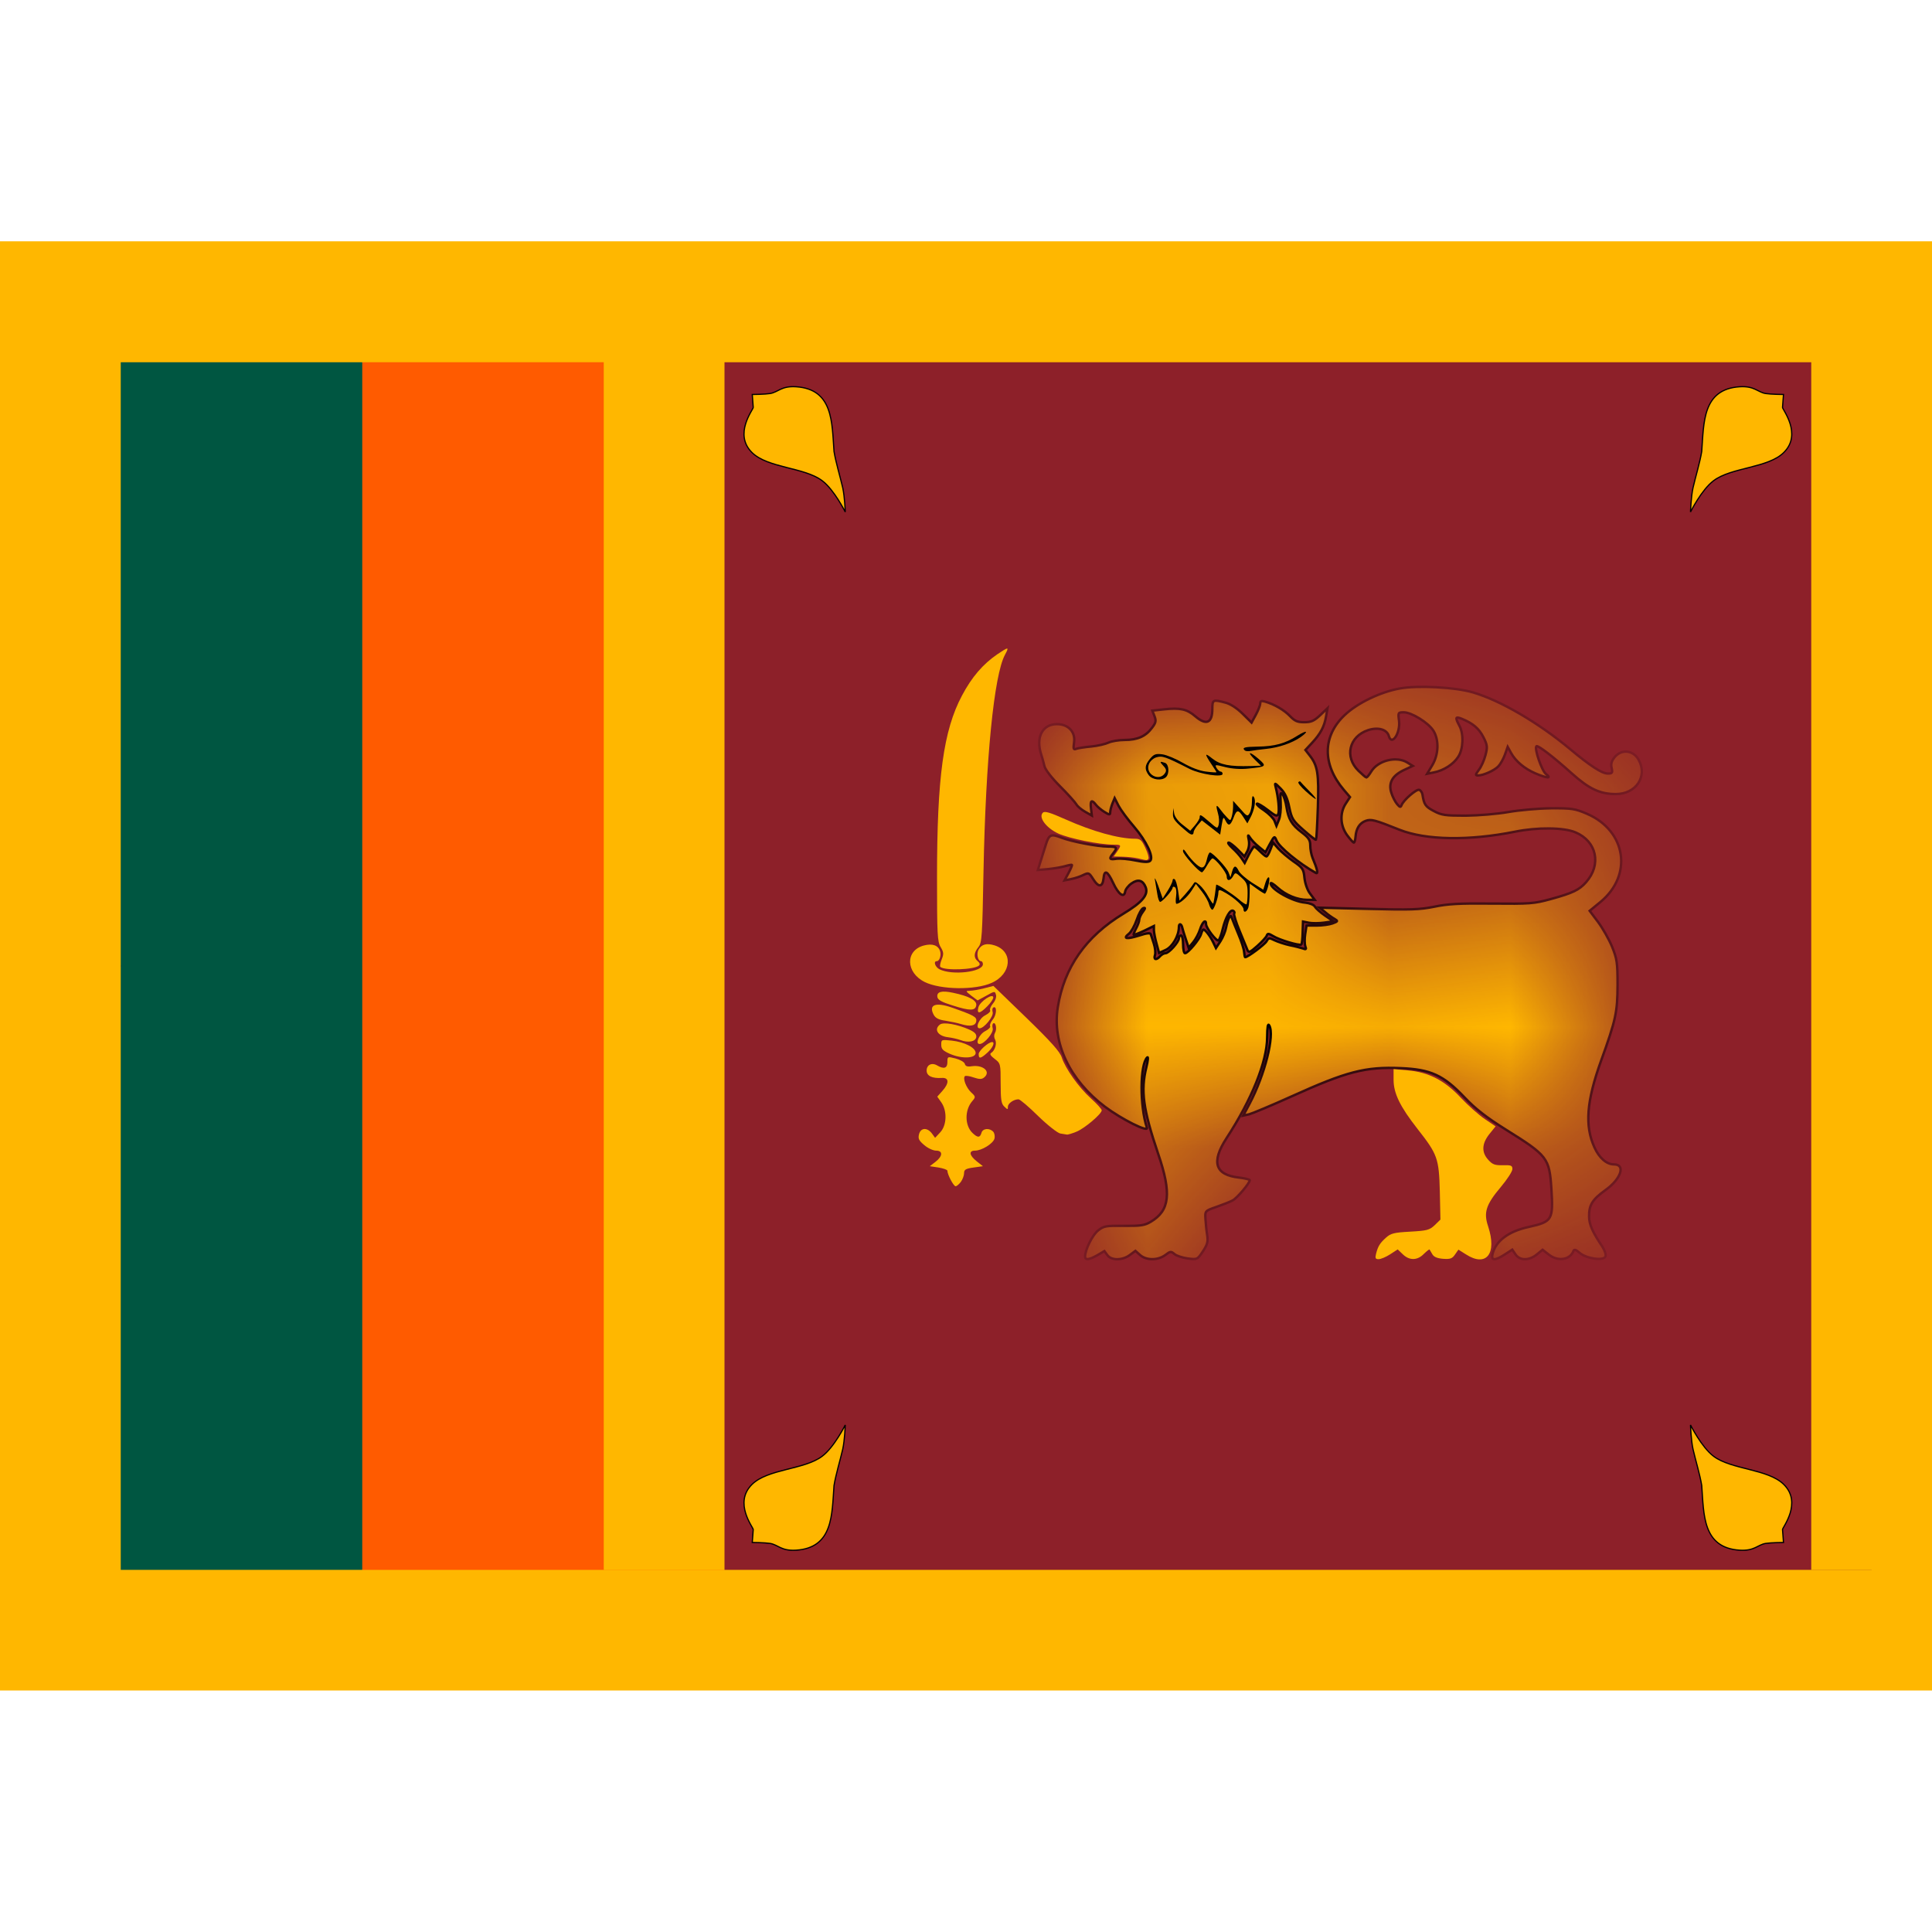 <svg width="16" height="16" viewBox="0 0 16 16" fill="none" xmlns="http://www.w3.org/2000/svg">
<path d="M16 2H0V14H16V2Z" fill="#FFB700"/>
<path d="M1 8L3 3H6V13H3L1 8Z" fill="#FF5B00"/>
<path d="M3 3H1V13H3V3Z" fill="#005641"/>
<path d="M15.5 3H6V13H15.5V3Z" fill="#8D2029"/>
<path d="M9.224 11.591L9.289 11.541L9.317 11.592C9.354 11.659 9.457 11.658 9.526 11.59L9.578 11.538L9.622 11.59C9.679 11.658 9.787 11.659 9.856 11.59C9.904 11.543 9.911 11.542 9.942 11.578C9.961 11.6 10.017 11.624 10.066 11.633C10.154 11.648 10.155 11.647 10.207 11.544C10.25 11.457 10.257 11.422 10.247 11.338C10.24 11.283 10.232 11.193 10.23 11.14C10.226 11.042 10.227 11.042 10.333 10.992C10.392 10.965 10.46 10.928 10.484 10.911C10.527 10.88 10.644 10.697 10.644 10.661C10.644 10.651 10.598 10.636 10.542 10.628C10.32 10.595 10.282 10.435 10.427 10.14C10.663 9.657 10.805 9.187 10.806 8.888C10.806 8.754 10.812 8.709 10.825 8.738C10.878 8.857 10.783 9.356 10.64 9.714L10.583 9.858L10.638 9.841C10.668 9.832 10.846 9.732 11.033 9.619C11.544 9.31 11.72 9.249 12.051 9.268C12.329 9.283 12.447 9.356 12.643 9.63C12.746 9.775 12.846 9.879 13.029 10.031C13.419 10.357 13.435 10.385 13.454 10.767C13.473 11.155 13.463 11.175 13.243 11.24C13.056 11.296 12.938 11.412 12.906 11.575C12.889 11.661 12.925 11.664 13.02 11.583L13.089 11.523L13.12 11.583C13.16 11.661 13.247 11.661 13.318 11.583L13.372 11.524L13.428 11.583C13.514 11.675 13.628 11.652 13.66 11.538C13.666 11.516 13.683 11.523 13.716 11.562C13.779 11.635 13.94 11.666 13.957 11.609C13.964 11.587 13.951 11.533 13.929 11.489C13.836 11.302 13.806 11.213 13.805 11.111C13.804 10.969 13.835 10.901 13.956 10.785C14.103 10.645 14.148 10.465 14.037 10.465C13.968 10.465 13.898 10.383 13.854 10.251C13.764 9.982 13.781 9.68 13.917 9.178C14.054 8.668 14.069 8.574 14.07 8.233C14.07 7.957 14.065 7.909 14.018 7.758C13.989 7.666 13.931 7.528 13.888 7.452L13.811 7.314L13.91 7.205C14.214 6.869 14.152 6.321 13.786 6.109C13.675 6.045 13.647 6.039 13.451 6.041C13.333 6.042 13.154 6.062 13.053 6.086C12.949 6.111 12.774 6.131 12.654 6.131C12.463 6.133 12.431 6.126 12.357 6.074C12.28 6.02 12.267 5.994 12.252 5.868C12.249 5.842 12.236 5.816 12.222 5.811C12.196 5.8 12.075 5.939 12.058 6.001C12.049 6.031 12.042 6.029 12.016 5.989C11.999 5.962 11.975 5.9 11.963 5.851C11.932 5.728 11.97 5.636 12.078 5.567L12.162 5.514L12.112 5.473C12.01 5.388 11.837 5.446 11.774 5.585C11.756 5.625 11.737 5.657 11.731 5.657C11.725 5.657 11.691 5.62 11.656 5.574C11.524 5.402 11.569 5.148 11.746 5.07C11.84 5.029 11.923 5.06 11.94 5.144C11.967 5.272 12.049 5.104 12.034 4.952C12.024 4.852 12.026 4.848 12.078 4.848C12.151 4.848 12.305 4.975 12.353 5.074C12.409 5.19 12.405 5.371 12.344 5.506L12.296 5.612L12.358 5.595C12.451 5.571 12.54 5.494 12.585 5.402C12.633 5.304 12.639 5.114 12.596 5.011C12.555 4.911 12.56 4.895 12.62 4.929C12.724 4.986 12.779 5.049 12.821 5.158C12.858 5.255 12.86 5.279 12.84 5.381C12.827 5.443 12.8 5.526 12.778 5.564C12.745 5.623 12.744 5.633 12.77 5.633C12.82 5.633 12.923 5.57 12.96 5.518C12.979 5.492 13.006 5.427 13.02 5.374L13.047 5.278L13.077 5.351C13.12 5.455 13.203 5.548 13.305 5.606C13.415 5.669 13.46 5.672 13.403 5.614C13.364 5.575 13.293 5.296 13.315 5.269C13.327 5.253 13.476 5.406 13.646 5.609C13.806 5.801 13.907 5.863 14.054 5.863C14.242 5.863 14.352 5.645 14.267 5.438C14.218 5.318 14.108 5.301 14.044 5.404C14.014 5.452 14.006 5.49 14.015 5.539C14.025 5.6 14.021 5.608 13.98 5.608C13.925 5.608 13.817 5.515 13.626 5.302C13.334 4.977 12.979 4.702 12.722 4.601C12.558 4.536 12.207 4.511 12.04 4.552C11.858 4.596 11.645 4.734 11.528 4.882C11.321 5.144 11.318 5.492 11.519 5.81L11.577 5.901L11.538 5.981C11.481 6.099 11.486 6.257 11.55 6.374C11.578 6.425 11.607 6.467 11.613 6.467C11.62 6.467 11.627 6.434 11.629 6.394C11.635 6.292 11.668 6.223 11.724 6.196C11.774 6.172 11.807 6.183 12.04 6.307C12.284 6.437 12.686 6.446 13.113 6.331C13.322 6.274 13.569 6.278 13.678 6.338C13.877 6.45 13.923 6.739 13.777 6.959C13.714 7.054 13.652 7.093 13.447 7.168C13.291 7.225 13.254 7.229 12.899 7.224C12.596 7.22 12.487 7.228 12.363 7.262C12.229 7.3 12.146 7.303 11.751 7.29L11.295 7.275L11.345 7.331C11.373 7.361 11.412 7.399 11.433 7.415C11.467 7.441 11.466 7.445 11.415 7.47C11.385 7.485 11.318 7.497 11.267 7.497H11.173L11.16 7.603C11.153 7.661 11.154 7.73 11.162 7.755C11.173 7.791 11.168 7.797 11.139 7.782C11.12 7.773 11.065 7.754 11.018 7.741C10.97 7.727 10.906 7.7 10.876 7.68C10.825 7.647 10.819 7.648 10.8 7.692C10.783 7.732 10.624 7.889 10.601 7.889C10.597 7.889 10.592 7.859 10.59 7.822C10.588 7.785 10.565 7.688 10.54 7.607C10.514 7.526 10.487 7.438 10.48 7.411C10.469 7.37 10.464 7.368 10.451 7.399C10.442 7.419 10.43 7.474 10.423 7.522C10.416 7.569 10.393 7.645 10.37 7.692L10.329 7.777L10.303 7.704C10.275 7.627 10.229 7.546 10.212 7.546C10.206 7.546 10.197 7.571 10.19 7.601C10.178 7.665 10.067 7.84 10.04 7.84C10.031 7.84 10.023 7.791 10.023 7.73C10.023 7.669 10.014 7.62 10.003 7.62C9.992 7.62 9.984 7.635 9.984 7.655C9.984 7.701 9.89 7.84 9.858 7.84C9.844 7.84 9.822 7.857 9.809 7.877C9.774 7.93 9.746 7.923 9.76 7.865C9.767 7.837 9.763 7.774 9.75 7.723C9.738 7.673 9.725 7.62 9.722 7.604C9.717 7.585 9.683 7.59 9.612 7.621C9.497 7.67 9.458 7.661 9.517 7.599C9.539 7.577 9.572 7.498 9.59 7.425C9.609 7.352 9.637 7.287 9.652 7.281C9.672 7.272 9.671 7.283 9.647 7.327C9.629 7.359 9.615 7.402 9.614 7.423C9.614 7.443 9.601 7.492 9.585 7.531C9.569 7.57 9.559 7.606 9.562 7.611C9.566 7.616 9.61 7.593 9.66 7.562L9.751 7.504L9.751 7.556C9.751 7.584 9.762 7.659 9.775 7.723L9.799 7.838L9.861 7.8C9.924 7.762 9.984 7.624 9.984 7.517C9.984 7.464 10.006 7.472 10.016 7.528C10.018 7.545 10.033 7.607 10.047 7.666L10.074 7.773L10.116 7.705C10.139 7.668 10.169 7.595 10.181 7.543C10.202 7.452 10.236 7.413 10.236 7.479C10.236 7.526 10.333 7.696 10.352 7.682C10.361 7.675 10.379 7.611 10.392 7.54C10.419 7.393 10.462 7.292 10.49 7.314C10.5 7.322 10.504 7.338 10.499 7.349C10.493 7.36 10.516 7.456 10.548 7.562C10.581 7.668 10.614 7.775 10.621 7.799C10.633 7.838 10.644 7.833 10.714 7.75C10.758 7.698 10.798 7.641 10.803 7.622C10.81 7.593 10.819 7.594 10.86 7.628C10.917 7.675 11.109 7.752 11.124 7.733C11.13 7.726 11.135 7.659 11.137 7.583L11.139 7.447L11.195 7.462C11.225 7.47 11.289 7.47 11.336 7.461L11.423 7.445L11.346 7.374C11.303 7.335 11.26 7.285 11.25 7.262C11.24 7.238 11.202 7.218 11.159 7.213C11.043 7.2 10.838 7.046 10.838 6.973C10.838 6.959 10.867 6.982 10.901 7.025C10.978 7.119 11.085 7.178 11.179 7.178H11.249L11.206 7.101C11.181 7.057 11.158 6.974 11.153 6.905C11.145 6.795 11.136 6.778 11.05 6.698C10.999 6.651 10.935 6.579 10.908 6.539L10.86 6.467L10.836 6.553C10.822 6.6 10.806 6.639 10.799 6.639C10.792 6.639 10.766 6.611 10.741 6.577C10.716 6.543 10.691 6.516 10.684 6.516C10.678 6.516 10.656 6.562 10.635 6.617L10.597 6.718L10.567 6.66C10.551 6.628 10.513 6.571 10.482 6.534C10.451 6.497 10.435 6.467 10.446 6.467C10.457 6.467 10.495 6.505 10.53 6.553L10.594 6.639L10.62 6.576C10.636 6.538 10.642 6.481 10.635 6.435C10.624 6.367 10.626 6.363 10.645 6.406C10.658 6.433 10.695 6.484 10.729 6.52L10.79 6.586L10.832 6.484C10.874 6.381 10.874 6.381 10.893 6.442C10.918 6.524 11.103 6.725 11.259 6.843C11.284 6.861 11.274 6.799 11.229 6.655C11.217 6.617 11.207 6.549 11.207 6.503C11.207 6.435 11.193 6.405 11.128 6.339C11.034 6.244 11.003 6.176 10.986 6.023C10.979 5.96 10.962 5.891 10.949 5.869C10.93 5.835 10.927 5.854 10.932 5.97C10.935 6.047 10.928 6.144 10.915 6.185L10.892 6.258L10.874 6.197C10.864 6.163 10.821 6.105 10.777 6.067C10.734 6.029 10.703 5.991 10.71 5.984C10.716 5.976 10.76 6.01 10.809 6.06C10.882 6.137 10.899 6.145 10.909 6.111C10.921 6.072 10.909 5.9 10.886 5.78C10.874 5.72 10.875 5.72 10.931 5.794C10.972 5.849 10.994 5.914 11.012 6.027C11.034 6.172 11.045 6.196 11.145 6.313C11.205 6.383 11.257 6.436 11.261 6.432C11.265 6.427 11.273 6.245 11.278 6.028C11.288 5.611 11.277 5.512 11.201 5.383L11.163 5.317L11.223 5.229C11.303 5.115 11.339 5.024 11.355 4.899L11.368 4.797L11.299 4.884C11.243 4.955 11.216 4.971 11.151 4.971C11.087 4.971 11.062 4.956 11.018 4.895C10.966 4.821 10.874 4.749 10.785 4.715C10.752 4.702 10.741 4.707 10.741 4.737C10.741 4.759 10.723 4.821 10.701 4.876L10.661 4.976L10.576 4.865C10.524 4.796 10.463 4.743 10.417 4.727C10.301 4.686 10.294 4.69 10.294 4.806C10.294 4.982 10.238 5.015 10.137 4.898C10.059 4.809 9.995 4.79 9.849 4.811L9.736 4.828L9.756 4.896C9.773 4.953 9.769 4.977 9.733 5.041C9.674 5.146 9.597 5.191 9.479 5.191C9.424 5.191 9.356 5.206 9.327 5.225C9.298 5.243 9.227 5.264 9.168 5.272C9.109 5.279 9.046 5.293 9.029 5.302C9.001 5.315 8.998 5.304 9.007 5.22C9.02 5.09 8.953 4.995 8.847 4.995C8.71 4.995 8.647 5.158 8.701 5.374C8.711 5.415 8.725 5.48 8.731 5.519C8.737 5.559 8.799 5.664 8.874 5.765C8.947 5.862 9.016 5.963 9.027 5.99C9.039 6.016 9.076 6.058 9.11 6.084L9.173 6.13L9.164 6.041C9.155 5.943 9.171 5.928 9.21 5.997C9.224 6.021 9.26 6.061 9.289 6.085C9.335 6.123 9.343 6.124 9.343 6.091C9.343 6.07 9.352 6.022 9.364 5.984L9.385 5.915L9.421 6.009C9.441 6.061 9.506 6.178 9.566 6.27C9.681 6.448 9.751 6.647 9.715 6.693C9.7 6.712 9.66 6.71 9.578 6.688C9.514 6.671 9.435 6.662 9.402 6.668C9.335 6.68 9.33 6.669 9.371 6.6C9.415 6.528 9.408 6.516 9.322 6.516C9.224 6.516 8.979 6.453 8.885 6.403C8.793 6.355 8.772 6.367 8.745 6.483C8.733 6.535 8.711 6.629 8.696 6.692L8.669 6.807L8.768 6.794C8.822 6.787 8.892 6.771 8.923 6.759C8.954 6.747 8.983 6.74 8.986 6.744C8.99 6.749 8.976 6.794 8.955 6.844L8.918 6.936L8.98 6.919C9.014 6.91 9.065 6.887 9.093 6.869C9.143 6.837 9.147 6.839 9.186 6.923C9.234 7.026 9.272 7.022 9.281 6.913C9.29 6.8 9.317 6.817 9.37 6.966C9.42 7.109 9.472 7.16 9.482 7.075C9.486 7.047 9.513 7.001 9.542 6.973C9.603 6.916 9.648 6.933 9.674 7.022C9.701 7.114 9.641 7.209 9.466 7.35C9.116 7.633 8.913 8.019 8.855 8.512C8.802 8.957 8.966 9.417 9.294 9.747C9.451 9.904 9.701 10.071 9.685 10.008C9.618 9.737 9.62 9.222 9.689 9.135C9.699 9.122 9.695 9.176 9.681 9.255C9.626 9.548 9.65 9.782 9.79 10.33C9.917 10.825 9.899 11.037 9.72 11.177C9.662 11.222 9.625 11.23 9.47 11.227C9.302 11.225 9.284 11.229 9.23 11.286C9.177 11.342 9.11 11.524 9.11 11.61C9.11 11.656 9.148 11.65 9.223 11.592L9.224 11.591Z" fill="#FFB700"/>
<path d="M11.952 11.584L12.023 11.523L12.071 11.584C12.133 11.663 12.207 11.661 12.267 11.579C12.293 11.543 12.317 11.518 12.32 11.524C12.322 11.529 12.334 11.556 12.346 11.583C12.361 11.617 12.391 11.634 12.447 11.639C12.513 11.645 12.531 11.637 12.557 11.586L12.589 11.525L12.659 11.585C12.848 11.747 12.95 11.576 12.865 11.236C12.822 11.063 12.845 10.966 12.985 10.746C13.043 10.653 13.091 10.554 13.091 10.526C13.091 10.48 13.081 10.475 13.002 10.476C12.928 10.479 12.906 10.468 12.867 10.41C12.803 10.316 12.806 10.209 12.878 10.089L12.935 9.994L12.834 9.902C12.778 9.852 12.677 9.732 12.61 9.637C12.459 9.422 12.311 9.321 12.116 9.298L11.984 9.282L11.985 9.415C11.985 9.585 12.045 9.749 12.208 10.026C12.395 10.342 12.408 10.391 12.415 10.803L12.421 11.152L12.368 11.22C12.319 11.282 12.297 11.29 12.14 11.302C11.991 11.313 11.959 11.323 11.915 11.375C11.857 11.444 11.84 11.482 11.822 11.576C11.811 11.632 11.815 11.644 11.845 11.644C11.865 11.644 11.914 11.617 11.952 11.584L11.952 11.584Z" fill="#FFB700"/>
<path d="M7.953 10.684C7.969 10.654 7.983 10.606 7.983 10.576C7.983 10.532 7.998 10.521 8.07 10.507L8.158 10.49L8.099 10.428C8.03 10.355 8.024 10.297 8.085 10.297C8.146 10.297 8.249 10.213 8.264 10.15C8.272 10.121 8.267 10.083 8.254 10.063C8.22 10.011 8.156 10.019 8.144 10.076C8.131 10.138 8.11 10.138 8.061 10.077C7.988 9.985 7.986 9.794 8.058 9.682C8.091 9.63 8.091 9.626 8.048 9.572C8.002 9.514 7.969 9.399 7.991 9.371C7.998 9.363 8.034 9.37 8.072 9.387C8.125 9.411 8.146 9.412 8.168 9.389C8.235 9.319 8.163 9.229 8.056 9.248C8.013 9.256 7.995 9.248 7.989 9.219C7.984 9.196 7.946 9.167 7.904 9.152C7.828 9.127 7.827 9.127 7.827 9.197C7.827 9.273 7.795 9.287 7.733 9.238C7.682 9.199 7.633 9.23 7.633 9.301C7.633 9.368 7.684 9.401 7.774 9.393C7.843 9.387 7.846 9.456 7.78 9.555L7.733 9.626L7.77 9.698C7.826 9.804 7.821 9.981 7.76 10.069L7.713 10.138L7.682 10.082C7.638 10.006 7.579 10.011 7.563 10.093C7.552 10.146 7.561 10.171 7.611 10.228C7.645 10.266 7.694 10.297 7.721 10.297C7.787 10.297 7.784 10.366 7.716 10.435L7.662 10.49L7.745 10.507C7.79 10.516 7.827 10.534 7.827 10.546C7.827 10.593 7.885 10.739 7.903 10.739C7.914 10.739 7.936 10.714 7.953 10.684L7.953 10.684Z" fill="#FFB700"/>
<path d="M9.027 10.063C9.102 10.024 9.265 9.841 9.265 9.795C9.265 9.781 9.22 9.715 9.165 9.649C9.05 9.51 8.925 9.276 8.892 9.139C8.875 9.068 8.793 8.946 8.563 8.648L8.256 8.251L8.168 8.281C8.119 8.297 8.06 8.311 8.036 8.312C7.995 8.312 7.995 8.316 8.05 8.372L8.108 8.432L8.189 8.372C8.267 8.314 8.27 8.313 8.28 8.36C8.285 8.387 8.273 8.435 8.252 8.47C8.23 8.503 8.219 8.542 8.225 8.555C8.231 8.568 8.211 8.595 8.18 8.615C8.122 8.653 8.082 8.777 8.128 8.777C8.169 8.777 8.259 8.628 8.249 8.578C8.243 8.553 8.246 8.526 8.254 8.519C8.289 8.492 8.287 8.609 8.252 8.666C8.23 8.7 8.219 8.738 8.225 8.751C8.231 8.764 8.211 8.791 8.18 8.812C8.123 8.849 8.082 8.973 8.127 8.973C8.172 8.973 8.26 8.831 8.249 8.778C8.244 8.75 8.246 8.722 8.254 8.716C8.278 8.697 8.291 8.789 8.271 8.834C8.26 8.858 8.26 8.891 8.271 8.917C8.291 8.965 8.271 9.056 8.234 9.084C8.219 9.096 8.229 9.12 8.267 9.158C8.322 9.212 8.323 9.218 8.323 9.46C8.323 9.662 8.329 9.715 8.357 9.75C8.388 9.789 8.391 9.79 8.391 9.752C8.391 9.71 8.445 9.66 8.49 9.66C8.503 9.66 8.585 9.752 8.672 9.866C8.76 9.98 8.852 10.077 8.878 10.083C8.904 10.089 8.932 10.096 8.94 10.098C8.948 10.1 8.988 10.084 9.027 10.063L9.027 10.063Z" fill="#FFB700"/>
<path d="M8.09 9.083C8.09 9.018 7.989 8.949 7.869 8.931C7.771 8.916 7.77 8.917 7.77 8.982C7.77 9.035 7.785 9.056 7.852 9.095C7.96 9.158 8.09 9.152 8.09 9.083L8.09 9.083Z" fill="#FFB700"/>
<path d="M8.201 9.08C8.25 9.02 8.273 8.949 8.244 8.949C8.209 8.949 8.119 9.057 8.119 9.098C8.119 9.162 8.136 9.158 8.201 9.08V9.08Z" fill="#FFB700"/>
<path d="M8.095 8.884C8.099 8.848 8.082 8.823 8.031 8.792C7.921 8.726 7.789 8.695 7.757 8.728C7.699 8.79 7.738 8.872 7.832 8.887C7.87 8.893 7.922 8.908 7.947 8.921C8.02 8.959 8.089 8.942 8.095 8.884Z" fill="#FFB700"/>
<path d="M8.095 8.685C8.101 8.633 8.076 8.614 7.871 8.518C7.717 8.446 7.649 8.48 7.698 8.604C7.715 8.647 7.744 8.667 7.808 8.68C7.856 8.689 7.921 8.708 7.954 8.721C8.039 8.757 8.089 8.744 8.095 8.685L8.095 8.685Z" fill="#FFB700"/>
<path d="M8.198 8.504C8.229 8.462 8.255 8.412 8.255 8.394C8.255 8.334 8.132 8.44 8.117 8.514C8.098 8.602 8.128 8.598 8.198 8.504L8.198 8.504Z" fill="#FFB700"/>
<path d="M8.096 8.489C8.102 8.429 8.028 8.375 7.881 8.334C7.774 8.303 7.726 8.321 7.734 8.387C7.739 8.424 7.774 8.45 7.876 8.493C8.039 8.56 8.088 8.559 8.096 8.489L8.096 8.489Z" fill="#FFB700"/>
<path d="M8.239 8.212C8.427 8.1 8.443 7.819 8.266 7.745C8.192 7.715 8.145 7.731 8.117 7.798C8.096 7.848 8.11 7.941 8.139 7.941C8.149 7.941 8.158 7.958 8.158 7.979C8.158 8.077 7.871 8.121 7.753 8.041C7.712 8.013 7.694 7.941 7.728 7.941C7.754 7.941 7.772 7.867 7.758 7.815C7.741 7.744 7.687 7.719 7.609 7.746C7.433 7.808 7.438 8.084 7.617 8.201C7.764 8.297 8.086 8.302 8.239 8.212L8.239 8.212Z" fill="#FFB700"/>
<path d="M8.122 7.996C8.133 7.982 8.128 7.961 8.11 7.942C8.07 7.9 8.072 7.838 8.116 7.766C8.149 7.713 8.153 7.633 8.164 6.825C8.184 5.433 8.262 4.386 8.364 4.134C8.405 4.034 8.399 4.034 8.294 4.129C8.158 4.253 8.055 4.413 7.963 4.642C7.79 5.075 7.73 5.658 7.73 6.901C7.73 7.607 7.734 7.7 7.764 7.766C7.793 7.829 7.794 7.852 7.774 7.92C7.761 7.963 7.755 8.005 7.761 8.013C7.8 8.061 8.081 8.048 8.122 7.996V7.996Z" fill="#FFB700"/>
<path d="M9.701 6.67C9.707 6.658 9.694 6.597 9.672 6.535C9.638 6.438 9.624 6.422 9.576 6.422C9.424 6.422 9.181 6.331 8.93 6.182C8.785 6.096 8.735 6.076 8.717 6.098C8.673 6.154 8.747 6.287 8.861 6.357C8.962 6.419 9.245 6.495 9.374 6.495C9.449 6.495 9.451 6.5 9.409 6.582L9.377 6.642L9.462 6.645C9.509 6.647 9.573 6.657 9.605 6.667C9.688 6.694 9.689 6.694 9.701 6.67L9.701 6.67Z" fill="#FFB700"/>
<path d="M10.586 7.293C10.586 7.257 10.507 7.16 10.426 7.097C10.363 7.048 10.353 7.046 10.352 7.086C10.352 7.147 10.312 7.301 10.296 7.301C10.287 7.301 10.273 7.271 10.266 7.234C10.259 7.198 10.228 7.125 10.198 7.074L10.143 6.98L10.101 7.067C10.061 7.148 9.992 7.227 9.962 7.227C9.954 7.227 9.953 7.185 9.959 7.133C9.965 7.076 9.96 7.031 9.947 7.021C9.935 7.011 9.925 7.015 9.925 7.028C9.925 7.058 9.83 7.203 9.81 7.203C9.801 7.203 9.79 7.162 9.784 7.111C9.778 7.06 9.768 6.98 9.761 6.933C9.755 6.886 9.769 6.918 9.792 7.004L9.833 7.161L9.879 7.066C9.904 7.013 9.925 6.955 9.925 6.938C9.925 6.92 9.934 6.912 9.944 6.92C9.955 6.928 9.969 6.992 9.976 7.061L9.989 7.187L10.04 7.113C10.068 7.072 10.1 7.018 10.112 6.992C10.134 6.946 10.135 6.946 10.177 6.994C10.201 7.021 10.238 7.086 10.259 7.138C10.28 7.19 10.3 7.228 10.303 7.224C10.307 7.219 10.314 7.165 10.32 7.105C10.326 7.044 10.332 6.992 10.332 6.989C10.335 6.974 10.484 7.104 10.539 7.169C10.575 7.211 10.608 7.24 10.614 7.232C10.62 7.225 10.625 7.163 10.625 7.094C10.625 6.988 10.616 6.96 10.567 6.902C10.511 6.835 10.51 6.834 10.489 6.883C10.462 6.947 10.43 6.948 10.43 6.885C10.43 6.839 10.324 6.663 10.297 6.663C10.29 6.663 10.267 6.702 10.247 6.749C10.227 6.796 10.205 6.835 10.199 6.835C10.172 6.835 10.022 6.613 10.023 6.572C10.023 6.541 10.033 6.549 10.059 6.602C10.079 6.642 10.118 6.703 10.147 6.736C10.205 6.804 10.226 6.787 10.249 6.657C10.255 6.62 10.266 6.59 10.273 6.59C10.298 6.59 10.428 6.774 10.447 6.835L10.465 6.896L10.479 6.829C10.496 6.746 10.515 6.743 10.542 6.819C10.553 6.85 10.609 6.915 10.666 6.964L10.77 7.052L10.791 6.963C10.803 6.915 10.818 6.887 10.825 6.901C10.835 6.923 10.809 7.07 10.788 7.101C10.785 7.106 10.751 7.08 10.713 7.043L10.644 6.976L10.644 7.096C10.644 7.161 10.638 7.24 10.632 7.27C10.619 7.33 10.586 7.346 10.586 7.293L10.586 7.293Z" fill="black"/>
<path d="M10.068 6.342C9.944 6.205 9.925 6.173 9.928 6.108L9.931 6.039L9.939 6.106C9.944 6.145 9.977 6.204 10.018 6.247L10.089 6.321L10.133 6.253C10.157 6.216 10.177 6.172 10.177 6.155C10.178 6.111 10.184 6.115 10.267 6.212C10.342 6.298 10.343 6.298 10.354 6.242C10.36 6.211 10.358 6.153 10.349 6.113C10.325 6.002 10.329 5.985 10.366 6.052C10.385 6.085 10.414 6.132 10.432 6.157C10.463 6.199 10.464 6.198 10.476 6.144C10.482 6.113 10.488 6.057 10.488 6.018L10.488 5.948L10.555 6.05C10.618 6.144 10.624 6.148 10.643 6.103C10.654 6.076 10.663 6.012 10.664 5.961C10.664 5.894 10.669 5.878 10.682 5.903C10.703 5.945 10.688 6.06 10.649 6.158L10.621 6.229L10.584 6.152C10.537 6.054 10.521 6.056 10.491 6.162C10.462 6.261 10.444 6.269 10.416 6.192C10.398 6.143 10.395 6.149 10.382 6.253L10.367 6.369L10.282 6.281L10.197 6.193L10.159 6.251C10.138 6.283 10.12 6.322 10.12 6.339C10.119 6.376 10.099 6.377 10.068 6.342L10.068 6.342Z" fill="black"/>
<path d="M11.165 5.833C11.121 5.779 11.09 5.728 11.097 5.719C11.104 5.71 11.112 5.707 11.114 5.713C11.117 5.719 11.154 5.77 11.196 5.828C11.293 5.959 11.273 5.963 11.165 5.833V5.833Z" fill="black"/>
<path d="M9.703 5.628C9.662 5.554 9.665 5.506 9.715 5.426C9.751 5.368 9.767 5.36 9.83 5.371C9.87 5.378 9.957 5.425 10.023 5.476C10.098 5.535 10.177 5.575 10.238 5.585C10.29 5.593 10.333 5.596 10.333 5.592C10.333 5.587 10.312 5.54 10.285 5.486C10.221 5.36 10.223 5.346 10.295 5.422C10.368 5.5 10.456 5.523 10.653 5.515L10.748 5.511L10.693 5.438C10.615 5.335 10.639 5.326 10.725 5.425C10.806 5.519 10.8 5.525 10.631 5.548C10.559 5.557 10.481 5.55 10.417 5.528C10.32 5.496 10.317 5.496 10.335 5.539C10.345 5.564 10.363 5.584 10.373 5.584C10.383 5.584 10.392 5.597 10.392 5.612C10.392 5.66 10.183 5.618 10.084 5.551C9.857 5.398 9.828 5.384 9.774 5.407C9.744 5.42 9.714 5.457 9.703 5.494C9.669 5.618 9.8 5.714 9.855 5.604C9.87 5.573 9.867 5.551 9.839 5.512C9.801 5.46 9.805 5.452 9.856 5.477C9.892 5.494 9.897 5.611 9.863 5.653C9.825 5.702 9.736 5.688 9.703 5.628L9.703 5.628Z" fill="black"/>
<path d="M10.598 5.327C10.569 5.291 10.592 5.282 10.719 5.279C10.877 5.275 10.973 5.24 11.085 5.145C11.176 5.068 11.2 5.083 11.115 5.162C11.036 5.235 10.914 5.29 10.796 5.307C10.739 5.315 10.674 5.326 10.651 5.332C10.629 5.338 10.605 5.335 10.598 5.327L10.598 5.327Z" fill="black"/>
<path d="M16 2H0V13H16V2Z" fill="#FFB700"/>
<path d="M1 8L3 3H5V13H3L1 8Z" fill="#FF5B00"/>
<path d="M3 3H1V13H3V3Z" fill="#005641"/>
<path d="M15 3H6V13H15V3Z" fill="#8D2029"/>
<path d="M14 11.801C14 11.801 14.091 11.985 14.191 12.06C14.339 12.172 14.643 12.164 14.773 12.294C14.927 12.447 14.761 12.65 14.762 12.667L14.77 12.774C14.77 12.774 14.666 12.775 14.622 12.782C14.556 12.793 14.53 12.846 14.407 12.838C14.098 12.818 14.111 12.54 14.093 12.302C14.078 12.211 14.042 12.093 14.021 12.002C14.004 11.925 14 11.801 14 11.801L14 11.801Z" fill="#FFB700" stroke="black" stroke-width="0.01"/>
<path d="M7 11.801C7 11.801 6.909 11.985 6.809 12.06C6.661 12.172 6.357 12.164 6.227 12.294C6.073 12.447 6.239 12.65 6.238 12.667L6.23 12.774C6.23 12.774 6.334 12.775 6.378 12.782C6.444 12.793 6.47 12.846 6.593 12.838C6.902 12.818 6.889 12.54 6.907 12.302C6.922 12.211 6.958 12.093 6.979 12.002C6.996 11.925 7 11.801 7 11.801L7 11.801Z" fill="#FFB700" stroke="black" stroke-width="0.01"/>
<path d="M14 4.24C14 4.24 14.091 4.056 14.191 3.981C14.339 3.869 14.643 3.877 14.773 3.747C14.927 3.594 14.761 3.391 14.762 3.374L14.77 3.267C14.77 3.267 14.666 3.266 14.622 3.259C14.556 3.248 14.53 3.195 14.407 3.203C14.098 3.223 14.111 3.501 14.093 3.739C14.078 3.83 14.042 3.948 14.021 4.039C14.004 4.117 14 4.24 14 4.24L14 4.24Z" fill="#FFB700" stroke="black" stroke-width="0.01"/>
<path d="M7 4.24C7 4.24 6.909 4.056 6.809 3.981C6.661 3.869 6.357 3.877 6.227 3.747C6.073 3.594 6.239 3.391 6.238 3.374L6.23 3.267C6.23 3.267 6.334 3.266 6.378 3.259C6.444 3.248 6.47 3.195 6.593 3.203C6.902 3.223 6.889 3.501 6.907 3.739C6.922 3.83 6.958 3.948 6.979 4.039C6.996 4.117 7 4.24 7 4.24L7 4.24Z" fill="#FFB700" stroke="black" stroke-width="0.01"/>
<mask id="path-31-inside-1_15022_703" fill="white">
<path d="M9.088 10.395L9.146 10.361L9.171 10.395C9.204 10.44 9.295 10.439 9.356 10.394L9.403 10.359L9.442 10.394C9.493 10.439 9.589 10.439 9.65 10.394C9.692 10.362 9.698 10.361 9.727 10.386C9.743 10.4 9.793 10.416 9.836 10.422C9.915 10.432 9.916 10.432 9.962 10.363C10 10.305 10.006 10.282 9.997 10.226C9.991 10.189 9.985 10.129 9.983 10.093C9.979 10.028 9.98 10.028 10.074 9.995C10.126 9.977 10.187 9.953 10.209 9.941C10.246 9.921 10.35 9.798 10.35 9.774C10.35 9.768 10.31 9.758 10.26 9.752C10.062 9.73 10.029 9.624 10.157 9.427C10.367 9.105 10.493 8.792 10.494 8.592C10.495 8.503 10.5 8.473 10.511 8.492C10.558 8.572 10.474 8.904 10.347 9.143L10.296 9.239L10.345 9.228C10.371 9.221 10.53 9.155 10.696 9.08C11.151 8.874 11.307 8.833 11.601 8.846C11.848 8.856 11.953 8.904 12.127 9.087C12.219 9.184 12.308 9.253 12.471 9.355C12.817 9.571 12.831 9.59 12.848 9.845C12.864 10.103 12.856 10.117 12.661 10.161C12.494 10.197 12.389 10.275 12.361 10.383C12.346 10.441 12.378 10.443 12.462 10.389L12.524 10.349L12.551 10.389C12.587 10.441 12.664 10.441 12.727 10.389L12.775 10.35L12.825 10.389C12.901 10.45 13.003 10.435 13.031 10.359C13.037 10.345 13.052 10.349 13.081 10.375C13.137 10.424 13.28 10.444 13.296 10.406C13.302 10.392 13.29 10.356 13.271 10.326C13.188 10.202 13.161 10.142 13.16 10.074C13.159 9.98 13.187 9.934 13.294 9.857C13.425 9.764 13.465 9.643 13.366 9.643C13.305 9.643 13.243 9.589 13.204 9.501C13.123 9.322 13.139 9.12 13.259 8.786C13.382 8.446 13.395 8.383 13.396 8.156C13.396 7.972 13.391 7.94 13.35 7.839C13.324 7.777 13.272 7.686 13.234 7.635L13.165 7.543L13.254 7.47C13.524 7.247 13.468 6.881 13.144 6.74C13.044 6.697 13.019 6.693 12.845 6.694C12.741 6.695 12.582 6.709 12.491 6.725C12.399 6.741 12.244 6.754 12.137 6.755C11.967 6.755 11.938 6.751 11.873 6.716C11.805 6.68 11.793 6.663 11.78 6.579C11.777 6.562 11.765 6.545 11.753 6.541C11.73 6.533 11.623 6.626 11.607 6.668C11.599 6.688 11.593 6.686 11.57 6.659C11.555 6.641 11.533 6.6 11.523 6.567C11.496 6.486 11.529 6.424 11.625 6.378L11.7 6.343L11.655 6.315C11.565 6.259 11.41 6.298 11.355 6.391C11.339 6.417 11.322 6.438 11.316 6.439C11.311 6.439 11.281 6.413 11.25 6.383C11.132 6.268 11.173 6.099 11.329 6.047C11.413 6.019 11.487 6.041 11.502 6.096C11.526 6.181 11.599 6.07 11.586 5.968C11.577 5.901 11.579 5.899 11.625 5.899C11.69 5.899 11.827 5.984 11.87 6.05C11.919 6.127 11.915 6.248 11.861 6.338L11.819 6.408L11.874 6.397C11.956 6.381 12.036 6.33 12.076 6.268C12.119 6.203 12.123 6.076 12.085 6.008C12.049 5.941 12.053 5.931 12.107 5.953C12.199 5.991 12.248 6.033 12.285 6.105C12.318 6.17 12.32 6.187 12.302 6.254C12.291 6.296 12.267 6.351 12.247 6.376C12.218 6.416 12.217 6.422 12.24 6.422C12.284 6.422 12.376 6.381 12.409 6.346C12.426 6.328 12.45 6.285 12.463 6.25L12.486 6.185L12.513 6.234C12.551 6.304 12.625 6.366 12.716 6.405C12.813 6.446 12.854 6.449 12.803 6.41C12.768 6.383 12.705 6.198 12.724 6.18C12.736 6.169 12.868 6.271 13.018 6.406C13.161 6.534 13.251 6.576 13.382 6.576C13.549 6.576 13.646 6.43 13.571 6.293C13.527 6.212 13.43 6.201 13.372 6.27C13.346 6.302 13.339 6.327 13.347 6.36C13.356 6.401 13.352 6.406 13.315 6.406C13.267 6.406 13.171 6.344 13.001 6.202C12.741 5.985 12.426 5.801 12.198 5.734C12.052 5.691 11.739 5.674 11.591 5.702C11.43 5.731 11.24 5.823 11.136 5.922C10.952 6.096 10.95 6.329 11.128 6.54L11.18 6.601L11.145 6.655C11.094 6.733 11.099 6.838 11.156 6.916C11.181 6.95 11.206 6.978 11.212 6.978C11.217 6.978 11.224 6.956 11.226 6.929C11.231 6.861 11.26 6.816 11.31 6.798C11.355 6.782 11.384 6.789 11.591 6.872C11.808 6.958 12.165 6.964 12.545 6.888C12.731 6.85 12.951 6.852 13.047 6.893C13.224 6.967 13.265 7.16 13.135 7.306C13.079 7.37 13.024 7.396 12.842 7.446C12.703 7.484 12.67 7.486 12.355 7.483C12.085 7.48 11.988 7.486 11.878 7.509C11.759 7.533 11.685 7.536 11.335 7.527L10.929 7.517L10.974 7.554C10.998 7.575 11.034 7.6 11.052 7.61C11.082 7.628 11.081 7.63 11.036 7.647C11.009 7.657 10.95 7.665 10.904 7.665H10.82L10.809 7.736C10.803 7.775 10.804 7.82 10.81 7.837C10.82 7.861 10.816 7.865 10.791 7.855C10.773 7.849 10.724 7.836 10.682 7.828C10.64 7.819 10.584 7.8 10.556 7.787C10.511 7.765 10.506 7.765 10.489 7.795C10.474 7.822 10.333 7.927 10.312 7.927C10.309 7.927 10.305 7.906 10.303 7.882C10.301 7.857 10.28 7.793 10.257 7.739C10.235 7.685 10.21 7.626 10.204 7.608C10.195 7.581 10.19 7.579 10.179 7.6C10.171 7.613 10.16 7.65 10.154 7.681C10.148 7.713 10.127 7.764 10.107 7.795L10.07 7.851L10.047 7.803C10.022 7.751 9.981 7.698 9.966 7.698C9.961 7.698 9.953 7.714 9.947 7.734C9.936 7.777 9.838 7.894 9.814 7.894C9.805 7.894 9.798 7.861 9.798 7.82C9.798 7.78 9.79 7.747 9.781 7.747C9.771 7.747 9.763 7.757 9.763 7.77C9.763 7.801 9.68 7.894 9.652 7.894C9.639 7.894 9.62 7.905 9.608 7.918C9.577 7.954 9.552 7.949 9.565 7.91C9.571 7.892 9.567 7.85 9.556 7.816C9.545 7.782 9.534 7.747 9.53 7.737C9.526 7.724 9.496 7.727 9.433 7.748C9.33 7.78 9.296 7.775 9.349 7.733C9.368 7.718 9.397 7.666 9.414 7.617C9.43 7.568 9.455 7.525 9.468 7.521C9.487 7.515 9.486 7.522 9.464 7.552C9.448 7.573 9.435 7.602 9.435 7.615C9.435 7.629 9.423 7.662 9.409 7.688C9.395 7.714 9.386 7.738 9.389 7.741C9.392 7.744 9.431 7.729 9.476 7.708L9.556 7.669L9.556 7.704C9.557 7.723 9.566 7.773 9.578 7.815L9.599 7.892L9.654 7.867C9.71 7.841 9.763 7.75 9.763 7.678C9.763 7.643 9.784 7.648 9.792 7.686C9.794 7.697 9.807 7.738 9.82 7.777L9.844 7.849L9.881 7.804C9.902 7.779 9.928 7.73 9.939 7.695C9.958 7.635 9.988 7.609 9.988 7.653C9.988 7.685 10.074 7.798 10.091 7.788C10.099 7.783 10.115 7.741 10.126 7.694C10.15 7.595 10.189 7.529 10.213 7.543C10.223 7.548 10.226 7.559 10.221 7.566C10.216 7.574 10.236 7.638 10.265 7.708C10.294 7.779 10.324 7.85 10.33 7.866C10.341 7.892 10.351 7.889 10.413 7.834C10.452 7.799 10.487 7.761 10.491 7.748C10.498 7.729 10.506 7.73 10.543 7.752C10.593 7.784 10.764 7.835 10.777 7.822C10.782 7.818 10.787 7.773 10.788 7.723L10.791 7.632L10.84 7.642C10.867 7.647 10.923 7.647 10.966 7.641L11.043 7.63L10.974 7.583C10.936 7.557 10.898 7.523 10.889 7.508C10.88 7.492 10.846 7.479 10.808 7.475C10.705 7.467 10.523 7.364 10.523 7.316C10.523 7.306 10.548 7.322 10.579 7.35C10.648 7.413 10.743 7.452 10.826 7.452H10.888L10.85 7.401C10.827 7.372 10.808 7.316 10.803 7.27C10.796 7.197 10.788 7.186 10.711 7.133C10.666 7.101 10.609 7.053 10.585 7.026L10.543 6.978L10.521 7.035C10.509 7.067 10.494 7.093 10.488 7.093C10.482 7.093 10.459 7.074 10.437 7.052C10.414 7.029 10.392 7.011 10.386 7.011C10.381 7.011 10.361 7.042 10.342 7.078L10.308 7.146L10.282 7.107C10.268 7.086 10.234 7.048 10.206 7.023C10.179 6.998 10.165 6.978 10.175 6.978C10.184 6.978 10.218 7.004 10.249 7.035L10.306 7.093L10.329 7.051C10.343 7.026 10.348 6.988 10.342 6.957C10.333 6.912 10.334 6.909 10.352 6.937C10.363 6.955 10.396 6.99 10.426 7.014L10.48 7.058L10.517 6.989C10.554 6.921 10.555 6.921 10.572 6.962C10.594 7.016 10.758 7.151 10.897 7.229C10.919 7.241 10.91 7.199 10.87 7.104C10.86 7.079 10.851 7.033 10.851 7.002C10.851 6.957 10.838 6.937 10.78 6.893C10.697 6.83 10.67 6.784 10.654 6.682C10.648 6.641 10.633 6.594 10.622 6.579C10.604 6.557 10.602 6.57 10.606 6.647C10.609 6.699 10.603 6.763 10.591 6.79L10.571 6.839L10.555 6.798C10.546 6.776 10.507 6.737 10.469 6.711C10.43 6.686 10.403 6.661 10.409 6.656C10.414 6.651 10.454 6.674 10.497 6.707C10.562 6.758 10.577 6.764 10.586 6.741C10.597 6.715 10.586 6.6 10.565 6.52C10.555 6.48 10.556 6.481 10.605 6.53C10.641 6.566 10.662 6.61 10.677 6.685C10.697 6.781 10.707 6.797 10.796 6.875C10.849 6.922 10.896 6.958 10.899 6.955C10.902 6.951 10.909 6.83 10.914 6.685C10.923 6.407 10.913 6.341 10.846 6.256L10.811 6.211L10.865 6.153C10.936 6.077 10.968 6.016 10.982 5.933L10.994 5.865L10.933 5.923C10.883 5.97 10.859 5.981 10.801 5.981C10.744 5.981 10.722 5.971 10.683 5.93C10.636 5.881 10.555 5.833 10.476 5.81C10.446 5.802 10.437 5.805 10.437 5.825C10.437 5.839 10.421 5.881 10.401 5.918L10.365 5.984L10.29 5.91C10.244 5.865 10.19 5.829 10.149 5.819C10.045 5.791 10.04 5.794 10.04 5.871C10.04 5.988 9.99 6.01 9.899 5.932C9.831 5.873 9.774 5.86 9.644 5.874L9.543 5.885L9.561 5.931C9.576 5.969 9.573 5.985 9.54 6.028C9.488 6.098 9.42 6.128 9.314 6.128C9.266 6.128 9.205 6.138 9.18 6.15C9.154 6.162 9.09 6.177 9.038 6.182C8.986 6.187 8.93 6.195 8.914 6.201C8.89 6.211 8.887 6.203 8.895 6.147C8.907 6.061 8.847 5.997 8.753 5.997C8.632 5.997 8.576 6.106 8.623 6.249C8.632 6.277 8.644 6.321 8.65 6.346C8.656 6.373 8.71 6.443 8.777 6.51C8.842 6.575 8.903 6.643 8.913 6.66C8.923 6.678 8.956 6.706 8.987 6.723L9.042 6.754L9.035 6.694C9.027 6.629 9.041 6.619 9.076 6.665C9.088 6.681 9.12 6.708 9.146 6.724C9.187 6.749 9.194 6.75 9.194 6.728C9.194 6.714 9.202 6.682 9.212 6.656L9.231 6.61L9.263 6.673C9.281 6.707 9.339 6.786 9.392 6.847C9.494 6.966 9.557 7.099 9.525 7.129C9.511 7.141 9.476 7.141 9.403 7.126C9.346 7.114 9.276 7.108 9.246 7.112C9.187 7.121 9.182 7.113 9.219 7.067C9.257 7.019 9.251 7.011 9.176 7.011C9.088 7.011 8.87 6.969 8.787 6.936C8.705 6.904 8.687 6.912 8.663 6.989C8.652 7.023 8.632 7.086 8.619 7.128L8.595 7.205L8.683 7.197C8.731 7.192 8.793 7.181 8.821 7.173C8.848 7.165 8.874 7.16 8.877 7.163C8.88 7.166 8.867 7.196 8.849 7.23L8.816 7.291L8.871 7.28C8.901 7.274 8.947 7.259 8.972 7.246C9.016 7.225 9.019 7.227 9.054 7.282C9.097 7.351 9.131 7.348 9.139 7.275C9.146 7.2 9.171 7.211 9.218 7.311C9.262 7.407 9.309 7.44 9.318 7.384C9.321 7.365 9.345 7.334 9.371 7.316C9.425 7.278 9.465 7.289 9.488 7.348C9.512 7.41 9.459 7.473 9.303 7.567C8.992 7.755 8.812 8.013 8.76 8.342C8.713 8.638 8.859 8.945 9.15 9.165C9.29 9.27 9.512 9.381 9.498 9.339C9.438 9.159 9.44 8.815 9.501 8.757C9.51 8.748 9.507 8.784 9.494 8.837C9.445 9.032 9.467 9.188 9.591 9.554C9.704 9.884 9.688 10.025 9.529 10.119C9.478 10.149 9.445 10.153 9.307 10.152C9.157 10.15 9.141 10.153 9.093 10.191C9.047 10.228 8.986 10.35 8.986 10.407C8.986 10.438 9.021 10.433 9.088 10.395Z"/>
</mask>
<path d="M9.088 10.395L9.146 10.361L9.171 10.395C9.204 10.44 9.295 10.439 9.356 10.394L9.403 10.359L9.442 10.394C9.493 10.439 9.589 10.439 9.65 10.394C9.692 10.362 9.698 10.361 9.727 10.386C9.743 10.4 9.793 10.416 9.836 10.422C9.915 10.432 9.916 10.432 9.962 10.363C10 10.305 10.006 10.282 9.997 10.226C9.991 10.189 9.985 10.129 9.983 10.093C9.979 10.028 9.98 10.028 10.074 9.995C10.126 9.977 10.187 9.953 10.209 9.941C10.246 9.921 10.35 9.798 10.35 9.774C10.35 9.768 10.31 9.758 10.26 9.752C10.062 9.73 10.029 9.624 10.157 9.427C10.367 9.105 10.493 8.792 10.494 8.592C10.495 8.503 10.5 8.473 10.511 8.492C10.558 8.572 10.474 8.904 10.347 9.143L10.296 9.239L10.345 9.228C10.371 9.221 10.53 9.155 10.696 9.08C11.151 8.874 11.307 8.833 11.601 8.846C11.848 8.856 11.953 8.904 12.127 9.087C12.219 9.184 12.308 9.253 12.471 9.355C12.817 9.571 12.831 9.59 12.848 9.845C12.864 10.103 12.856 10.117 12.661 10.161C12.494 10.197 12.389 10.275 12.361 10.383C12.346 10.441 12.378 10.443 12.462 10.389L12.524 10.349L12.551 10.389C12.587 10.441 12.664 10.441 12.727 10.389L12.775 10.35L12.825 10.389C12.901 10.45 13.003 10.435 13.031 10.359C13.037 10.345 13.052 10.349 13.081 10.375C13.137 10.424 13.28 10.444 13.296 10.406C13.302 10.392 13.29 10.356 13.271 10.326C13.188 10.202 13.161 10.142 13.16 10.074C13.159 9.98 13.187 9.934 13.294 9.857C13.425 9.764 13.465 9.643 13.366 9.643C13.305 9.643 13.243 9.589 13.204 9.501C13.123 9.322 13.139 9.12 13.259 8.786C13.382 8.446 13.395 8.383 13.396 8.156C13.396 7.972 13.391 7.94 13.35 7.839C13.324 7.777 13.272 7.686 13.234 7.635L13.165 7.543L13.254 7.47C13.524 7.247 13.468 6.881 13.144 6.74C13.044 6.697 13.019 6.693 12.845 6.694C12.741 6.695 12.582 6.709 12.491 6.725C12.399 6.741 12.244 6.754 12.137 6.755C11.967 6.755 11.938 6.751 11.873 6.716C11.805 6.68 11.793 6.663 11.78 6.579C11.777 6.562 11.765 6.545 11.753 6.541C11.73 6.533 11.623 6.626 11.607 6.668C11.599 6.688 11.593 6.686 11.57 6.659C11.555 6.641 11.533 6.6 11.523 6.567C11.496 6.486 11.529 6.424 11.625 6.378L11.7 6.343L11.655 6.315C11.565 6.259 11.41 6.298 11.355 6.391C11.339 6.417 11.322 6.438 11.316 6.439C11.311 6.439 11.281 6.413 11.25 6.383C11.132 6.268 11.173 6.099 11.329 6.047C11.413 6.019 11.487 6.041 11.502 6.096C11.526 6.181 11.599 6.07 11.586 5.968C11.577 5.901 11.579 5.899 11.625 5.899C11.69 5.899 11.827 5.984 11.87 6.05C11.919 6.127 11.915 6.248 11.861 6.338L11.819 6.408L11.874 6.397C11.956 6.381 12.036 6.33 12.076 6.268C12.119 6.203 12.123 6.076 12.085 6.008C12.049 5.941 12.053 5.931 12.107 5.953C12.199 5.991 12.248 6.033 12.285 6.105C12.318 6.17 12.32 6.187 12.302 6.254C12.291 6.296 12.267 6.351 12.247 6.376C12.218 6.416 12.217 6.422 12.24 6.422C12.284 6.422 12.376 6.381 12.409 6.346C12.426 6.328 12.45 6.285 12.463 6.25L12.486 6.185L12.513 6.234C12.551 6.304 12.625 6.366 12.716 6.405C12.813 6.446 12.854 6.449 12.803 6.41C12.768 6.383 12.705 6.198 12.724 6.18C12.736 6.169 12.868 6.271 13.018 6.406C13.161 6.534 13.251 6.576 13.382 6.576C13.549 6.576 13.646 6.43 13.571 6.293C13.527 6.212 13.43 6.201 13.372 6.27C13.346 6.302 13.339 6.327 13.347 6.36C13.356 6.401 13.352 6.406 13.315 6.406C13.267 6.406 13.171 6.344 13.001 6.202C12.741 5.985 12.426 5.801 12.198 5.734C12.052 5.691 11.739 5.674 11.591 5.702C11.43 5.731 11.24 5.823 11.136 5.922C10.952 6.096 10.95 6.329 11.128 6.54L11.18 6.601L11.145 6.655C11.094 6.733 11.099 6.838 11.156 6.916C11.181 6.95 11.206 6.978 11.212 6.978C11.217 6.978 11.224 6.956 11.226 6.929C11.231 6.861 11.26 6.816 11.31 6.798C11.355 6.782 11.384 6.789 11.591 6.872C11.808 6.958 12.165 6.964 12.545 6.888C12.731 6.85 12.951 6.852 13.047 6.893C13.224 6.967 13.265 7.16 13.135 7.306C13.079 7.37 13.024 7.396 12.842 7.446C12.703 7.484 12.67 7.486 12.355 7.483C12.085 7.48 11.988 7.486 11.878 7.509C11.759 7.533 11.685 7.536 11.335 7.527L10.929 7.517L10.974 7.554C10.998 7.575 11.034 7.6 11.052 7.61C11.082 7.628 11.081 7.63 11.036 7.647C11.009 7.657 10.95 7.665 10.904 7.665H10.82L10.809 7.736C10.803 7.775 10.804 7.82 10.81 7.837C10.82 7.861 10.816 7.865 10.791 7.855C10.773 7.849 10.724 7.836 10.682 7.828C10.64 7.819 10.584 7.8 10.556 7.787C10.511 7.765 10.506 7.765 10.489 7.795C10.474 7.822 10.333 7.927 10.312 7.927C10.309 7.927 10.305 7.906 10.303 7.882C10.301 7.857 10.28 7.793 10.257 7.739C10.235 7.685 10.21 7.626 10.204 7.608C10.195 7.581 10.19 7.579 10.179 7.6C10.171 7.613 10.16 7.65 10.154 7.681C10.148 7.713 10.127 7.764 10.107 7.795L10.07 7.851L10.047 7.803C10.022 7.751 9.981 7.698 9.966 7.698C9.961 7.698 9.953 7.714 9.947 7.734C9.936 7.777 9.838 7.894 9.814 7.894C9.805 7.894 9.798 7.861 9.798 7.82C9.798 7.78 9.79 7.747 9.781 7.747C9.771 7.747 9.763 7.757 9.763 7.77C9.763 7.801 9.68 7.894 9.652 7.894C9.639 7.894 9.62 7.905 9.608 7.918C9.577 7.954 9.552 7.949 9.565 7.91C9.571 7.892 9.567 7.85 9.556 7.816C9.545 7.782 9.534 7.747 9.53 7.737C9.526 7.724 9.496 7.727 9.433 7.748C9.33 7.78 9.296 7.775 9.349 7.733C9.368 7.718 9.397 7.666 9.414 7.617C9.43 7.568 9.455 7.525 9.468 7.521C9.487 7.515 9.486 7.522 9.464 7.552C9.448 7.573 9.435 7.602 9.435 7.615C9.435 7.629 9.423 7.662 9.409 7.688C9.395 7.714 9.386 7.738 9.389 7.741C9.392 7.744 9.431 7.729 9.476 7.708L9.556 7.669L9.556 7.704C9.557 7.723 9.566 7.773 9.578 7.815L9.599 7.892L9.654 7.867C9.71 7.841 9.763 7.75 9.763 7.678C9.763 7.643 9.784 7.648 9.792 7.686C9.794 7.697 9.807 7.738 9.82 7.777L9.844 7.849L9.881 7.804C9.902 7.779 9.928 7.73 9.939 7.695C9.958 7.635 9.988 7.609 9.988 7.653C9.988 7.685 10.074 7.798 10.091 7.788C10.099 7.783 10.115 7.741 10.126 7.694C10.15 7.595 10.189 7.529 10.213 7.543C10.223 7.548 10.226 7.559 10.221 7.566C10.216 7.574 10.236 7.638 10.265 7.708C10.294 7.779 10.324 7.85 10.33 7.866C10.341 7.892 10.351 7.889 10.413 7.834C10.452 7.799 10.487 7.761 10.491 7.748C10.498 7.729 10.506 7.73 10.543 7.752C10.593 7.784 10.764 7.835 10.777 7.822C10.782 7.818 10.787 7.773 10.788 7.723L10.791 7.632L10.84 7.642C10.867 7.647 10.923 7.647 10.966 7.641L11.043 7.63L10.974 7.583C10.936 7.557 10.898 7.523 10.889 7.508C10.88 7.492 10.846 7.479 10.808 7.475C10.705 7.467 10.523 7.364 10.523 7.316C10.523 7.306 10.548 7.322 10.579 7.35C10.648 7.413 10.743 7.452 10.826 7.452H10.888L10.85 7.401C10.827 7.372 10.808 7.316 10.803 7.27C10.796 7.197 10.788 7.186 10.711 7.133C10.666 7.101 10.609 7.053 10.585 7.026L10.543 6.978L10.521 7.035C10.509 7.067 10.494 7.093 10.488 7.093C10.482 7.093 10.459 7.074 10.437 7.052C10.414 7.029 10.392 7.011 10.386 7.011C10.381 7.011 10.361 7.042 10.342 7.078L10.308 7.146L10.282 7.107C10.268 7.086 10.234 7.048 10.206 7.023C10.179 6.998 10.165 6.978 10.175 6.978C10.184 6.978 10.218 7.004 10.249 7.035L10.306 7.093L10.329 7.051C10.343 7.026 10.348 6.988 10.342 6.957C10.333 6.912 10.334 6.909 10.352 6.937C10.363 6.955 10.396 6.99 10.426 7.014L10.48 7.058L10.517 6.989C10.554 6.921 10.555 6.921 10.572 6.962C10.594 7.016 10.758 7.151 10.897 7.229C10.919 7.241 10.91 7.199 10.87 7.104C10.86 7.079 10.851 7.033 10.851 7.002C10.851 6.957 10.838 6.937 10.78 6.893C10.697 6.83 10.67 6.784 10.654 6.682C10.648 6.641 10.633 6.594 10.622 6.579C10.604 6.557 10.602 6.57 10.606 6.647C10.609 6.699 10.603 6.763 10.591 6.79L10.571 6.839L10.555 6.798C10.546 6.776 10.507 6.737 10.469 6.711C10.43 6.686 10.403 6.661 10.409 6.656C10.414 6.651 10.454 6.674 10.497 6.707C10.562 6.758 10.577 6.764 10.586 6.741C10.597 6.715 10.586 6.6 10.565 6.52C10.555 6.48 10.556 6.481 10.605 6.53C10.641 6.566 10.662 6.61 10.677 6.685C10.697 6.781 10.707 6.797 10.796 6.875C10.849 6.922 10.896 6.958 10.899 6.955C10.902 6.951 10.909 6.83 10.914 6.685C10.923 6.407 10.913 6.341 10.846 6.256L10.811 6.211L10.865 6.153C10.936 6.077 10.968 6.016 10.982 5.933L10.994 5.865L10.933 5.923C10.883 5.97 10.859 5.981 10.801 5.981C10.744 5.981 10.722 5.971 10.683 5.93C10.636 5.881 10.555 5.833 10.476 5.81C10.446 5.802 10.437 5.805 10.437 5.825C10.437 5.839 10.421 5.881 10.401 5.918L10.365 5.984L10.29 5.91C10.244 5.865 10.19 5.829 10.149 5.819C10.045 5.791 10.04 5.794 10.04 5.871C10.04 5.988 9.99 6.01 9.899 5.932C9.831 5.873 9.774 5.86 9.644 5.874L9.543 5.885L9.561 5.931C9.576 5.969 9.573 5.985 9.54 6.028C9.488 6.098 9.42 6.128 9.314 6.128C9.266 6.128 9.205 6.138 9.18 6.15C9.154 6.162 9.09 6.177 9.038 6.182C8.986 6.187 8.93 6.195 8.914 6.201C8.89 6.211 8.887 6.203 8.895 6.147C8.907 6.061 8.847 5.997 8.753 5.997C8.632 5.997 8.576 6.106 8.623 6.249C8.632 6.277 8.644 6.321 8.65 6.346C8.656 6.373 8.71 6.443 8.777 6.51C8.842 6.575 8.903 6.643 8.913 6.66C8.923 6.678 8.956 6.706 8.987 6.723L9.042 6.754L9.035 6.694C9.027 6.629 9.041 6.619 9.076 6.665C9.088 6.681 9.12 6.708 9.146 6.724C9.187 6.749 9.194 6.75 9.194 6.728C9.194 6.714 9.202 6.682 9.212 6.656L9.231 6.61L9.263 6.673C9.281 6.707 9.339 6.786 9.392 6.847C9.494 6.966 9.557 7.099 9.525 7.129C9.511 7.141 9.476 7.141 9.403 7.126C9.346 7.114 9.276 7.108 9.246 7.112C9.187 7.121 9.182 7.113 9.219 7.067C9.257 7.019 9.251 7.011 9.176 7.011C9.088 7.011 8.87 6.969 8.787 6.936C8.705 6.904 8.687 6.912 8.663 6.989C8.652 7.023 8.632 7.086 8.619 7.128L8.595 7.205L8.683 7.197C8.731 7.192 8.793 7.181 8.821 7.173C8.848 7.165 8.874 7.16 8.877 7.163C8.88 7.166 8.867 7.196 8.849 7.23L8.816 7.291L8.871 7.28C8.901 7.274 8.947 7.259 8.972 7.246C9.016 7.225 9.019 7.227 9.054 7.282C9.097 7.351 9.131 7.348 9.139 7.275C9.146 7.2 9.171 7.211 9.218 7.311C9.262 7.407 9.309 7.44 9.318 7.384C9.321 7.365 9.345 7.334 9.371 7.316C9.425 7.278 9.465 7.289 9.488 7.348C9.512 7.41 9.459 7.473 9.303 7.567C8.992 7.755 8.812 8.013 8.76 8.342C8.713 8.638 8.859 8.945 9.15 9.165C9.29 9.27 9.512 9.381 9.498 9.339C9.438 9.159 9.44 8.815 9.501 8.757C9.51 8.748 9.507 8.784 9.494 8.837C9.445 9.032 9.467 9.188 9.591 9.554C9.704 9.884 9.688 10.025 9.529 10.119C9.478 10.149 9.445 10.153 9.307 10.152C9.157 10.15 9.141 10.153 9.093 10.191C9.047 10.228 8.986 10.35 8.986 10.407C8.986 10.438 9.021 10.433 9.088 10.395Z" fill="#FFB700" stroke="black" stroke-width="0.02" mask="url(#path-31-inside-1_15022_703)"/>
<path d="M11.512 10.388L11.575 10.347L11.618 10.388C11.673 10.441 11.739 10.439 11.792 10.384C11.816 10.361 11.837 10.344 11.839 10.348C11.841 10.351 11.852 10.369 11.862 10.387C11.875 10.41 11.903 10.421 11.952 10.425C12.011 10.429 12.027 10.423 12.05 10.389L12.078 10.349L12.14 10.388C12.309 10.497 12.399 10.383 12.324 10.156C12.285 10.041 12.306 9.976 12.43 9.829C12.482 9.767 12.525 9.701 12.525 9.682C12.525 9.652 12.515 9.648 12.446 9.65C12.379 9.651 12.36 9.644 12.325 9.605C12.268 9.543 12.271 9.471 12.335 9.391L12.386 9.328L12.296 9.267C12.246 9.233 12.157 9.154 12.097 9.09C11.963 8.947 11.831 8.879 11.657 8.864L11.541 8.854L11.541 8.942C11.541 9.055 11.595 9.165 11.74 9.35C11.905 9.56 11.917 9.593 11.924 9.868L11.929 10.1L11.882 10.146C11.838 10.187 11.819 10.192 11.679 10.2C11.546 10.207 11.518 10.214 11.479 10.249C11.428 10.295 11.412 10.32 11.396 10.383C11.387 10.42 11.391 10.428 11.417 10.428C11.435 10.428 11.478 10.41 11.512 10.388L11.512 10.388Z" fill="#FFB700"/>
<path d="M7.958 9.787C7.972 9.767 7.984 9.735 7.984 9.716C7.984 9.686 7.998 9.678 8.062 9.669L8.14 9.658L8.088 9.617C8.027 9.568 8.021 9.529 8.075 9.529C8.129 9.529 8.221 9.473 8.235 9.432C8.241 9.412 8.237 9.387 8.226 9.373C8.195 9.339 8.138 9.344 8.128 9.382C8.116 9.423 8.097 9.424 8.054 9.383C7.989 9.321 7.988 9.194 8.051 9.12C8.081 9.085 8.081 9.082 8.042 9.046C8.001 9.007 7.972 8.931 7.991 8.912C7.998 8.907 8.03 8.911 8.063 8.923C8.111 8.939 8.13 8.939 8.149 8.924C8.209 8.877 8.144 8.817 8.049 8.83C8.011 8.836 7.995 8.83 7.99 8.81C7.985 8.795 7.952 8.776 7.914 8.766C7.847 8.749 7.846 8.749 7.846 8.796C7.846 8.847 7.817 8.856 7.762 8.824C7.717 8.797 7.674 8.818 7.674 8.866C7.674 8.91 7.719 8.932 7.799 8.927C7.86 8.923 7.863 8.969 7.804 9.035L7.762 9.082L7.796 9.13C7.845 9.201 7.841 9.319 7.787 9.377L7.744 9.423L7.717 9.386C7.678 9.335 7.625 9.339 7.611 9.393C7.602 9.429 7.609 9.445 7.654 9.483C7.684 9.509 7.728 9.529 7.752 9.529C7.81 9.529 7.808 9.575 7.747 9.622L7.7 9.658L7.773 9.669C7.813 9.676 7.846 9.687 7.846 9.696C7.846 9.727 7.897 9.824 7.914 9.824C7.923 9.824 7.943 9.807 7.958 9.787L7.958 9.787Z" fill="#FFB700"/>
<path d="M8.913 9.373C8.98 9.347 9.124 9.225 9.124 9.195C9.124 9.185 9.084 9.141 9.035 9.097C8.933 9.005 8.822 8.848 8.793 8.757C8.778 8.71 8.705 8.628 8.5 8.429L8.227 8.165L8.149 8.185C8.106 8.196 8.053 8.205 8.032 8.205C7.995 8.206 7.996 8.208 8.044 8.246L8.096 8.285L8.168 8.246C8.237 8.207 8.24 8.207 8.248 8.238C8.254 8.256 8.243 8.288 8.223 8.311C8.205 8.333 8.194 8.359 8.2 8.368C8.205 8.376 8.187 8.394 8.16 8.408C8.109 8.433 8.073 8.516 8.113 8.516C8.15 8.516 8.23 8.417 8.221 8.383C8.216 8.366 8.218 8.348 8.226 8.344C8.257 8.326 8.255 8.403 8.223 8.442C8.205 8.464 8.194 8.49 8.2 8.498C8.205 8.507 8.187 8.525 8.16 8.539C8.109 8.564 8.073 8.646 8.113 8.646C8.152 8.646 8.231 8.552 8.221 8.516C8.216 8.498 8.218 8.479 8.226 8.475C8.247 8.463 8.258 8.524 8.24 8.554C8.231 8.57 8.231 8.592 8.241 8.609C8.258 8.641 8.24 8.701 8.208 8.72C8.194 8.728 8.204 8.744 8.237 8.769C8.286 8.806 8.287 8.81 8.287 8.971C8.287 9.106 8.292 9.141 8.317 9.164C8.345 9.191 8.347 9.191 8.347 9.165C8.347 9.138 8.395 9.104 8.435 9.104C8.447 9.104 8.52 9.166 8.597 9.242C8.675 9.318 8.757 9.382 8.78 9.387C8.803 9.391 8.828 9.395 8.835 9.396C8.843 9.398 8.878 9.387 8.913 9.373L8.913 9.373Z" fill="#FFB700"/>
<path d="M8.08 8.72C8.08 8.677 7.99 8.63 7.883 8.618C7.796 8.609 7.795 8.609 7.795 8.652C7.795 8.688 7.809 8.702 7.868 8.728C7.964 8.77 8.08 8.766 8.08 8.72L8.08 8.72Z" fill="#FFB700"/>
<path d="M8.178 8.717C8.222 8.677 8.242 8.63 8.216 8.63C8.186 8.63 8.105 8.702 8.105 8.729C8.105 8.771 8.12 8.769 8.178 8.717V8.717Z" fill="#FFB700"/>
<path d="M8.085 8.589C8.088 8.564 8.073 8.548 8.028 8.527C7.93 8.483 7.813 8.462 7.784 8.485C7.732 8.525 7.767 8.58 7.851 8.59C7.885 8.594 7.931 8.605 7.953 8.613C8.018 8.638 8.079 8.627 8.085 8.589Z" fill="#FFB700"/>
<path d="M8.085 8.457C8.09 8.422 8.067 8.409 7.885 8.345C7.749 8.297 7.688 8.32 7.732 8.403C7.747 8.431 7.772 8.445 7.83 8.453C7.872 8.46 7.93 8.472 7.959 8.481C8.035 8.504 8.079 8.496 8.085 8.457L8.085 8.457Z" fill="#FFB700"/>
<path d="M8.176 8.334C8.204 8.306 8.226 8.273 8.226 8.261C8.226 8.221 8.117 8.292 8.103 8.341C8.087 8.4 8.114 8.397 8.176 8.334L8.176 8.334Z" fill="#FFB700"/>
<path d="M8.085 8.325C8.091 8.285 8.024 8.249 7.894 8.222C7.798 8.201 7.756 8.213 7.763 8.257C7.767 8.281 7.799 8.299 7.89 8.327C8.034 8.373 8.078 8.372 8.085 8.325L8.085 8.325Z" fill="#FFB700"/>
<path d="M8.212 8.14C8.379 8.066 8.393 7.878 8.236 7.829C8.171 7.809 8.129 7.82 8.104 7.864C8.085 7.898 8.098 7.96 8.124 7.96C8.133 7.96 8.14 7.971 8.14 7.985C8.14 8.05 7.885 8.08 7.78 8.027C7.744 8.008 7.728 7.96 7.758 7.96C7.781 7.96 7.797 7.91 7.785 7.876C7.769 7.828 7.721 7.812 7.652 7.83C7.495 7.871 7.5 8.055 7.659 8.133C7.79 8.197 8.076 8.201 8.212 8.14L8.212 8.14Z" fill="#FFB700"/>
<path d="M8.108 7.996C8.118 7.987 8.113 7.973 8.097 7.96C8.062 7.932 8.064 7.891 8.103 7.843C8.132 7.807 8.135 7.754 8.145 7.215C8.163 6.287 8.232 5.589 8.323 5.422C8.359 5.355 8.354 5.355 8.26 5.418C8.14 5.5 8.048 5.607 7.967 5.76C7.813 6.049 7.76 6.437 7.76 7.266C7.76 7.737 7.763 7.799 7.79 7.843C7.815 7.885 7.817 7.9 7.799 7.945C7.787 7.974 7.782 8.002 7.787 8.007C7.821 8.04 8.071 8.031 8.108 7.996V7.996Z" fill="#FFB700"/>
<path d="M9.511 7.111C9.516 7.103 9.505 7.063 9.485 7.021C9.455 6.957 9.443 6.946 9.4 6.946C9.265 6.946 9.049 6.886 8.825 6.786C8.697 6.729 8.652 6.715 8.637 6.73C8.597 6.767 8.663 6.856 8.764 6.903C8.854 6.944 9.106 6.995 9.221 6.995C9.287 6.995 9.289 6.998 9.251 7.053L9.223 7.093L9.299 7.095C9.34 7.096 9.397 7.102 9.426 7.109C9.5 7.127 9.5 7.127 9.511 7.111L9.511 7.111Z" fill="#FFB700"/>
<path d="M10.298 7.529C10.298 7.505 10.227 7.44 10.156 7.398C10.1 7.365 10.091 7.364 10.09 7.391C10.09 7.432 10.054 7.534 10.04 7.534C10.032 7.534 10.02 7.514 10.013 7.49C10.007 7.465 9.98 7.417 9.953 7.383L9.904 7.32L9.867 7.378C9.831 7.432 9.77 7.485 9.743 7.485C9.736 7.485 9.735 7.457 9.74 7.422C9.745 7.384 9.741 7.354 9.73 7.347C9.719 7.341 9.711 7.343 9.711 7.352C9.711 7.373 9.626 7.469 9.608 7.469C9.6 7.469 9.59 7.441 9.585 7.408C9.579 7.374 9.571 7.321 9.565 7.289C9.559 7.258 9.571 7.279 9.592 7.336L9.629 7.441L9.67 7.377C9.692 7.342 9.71 7.304 9.711 7.292C9.711 7.28 9.718 7.275 9.727 7.281C9.737 7.286 9.749 7.328 9.756 7.374L9.768 7.458L9.813 7.409C9.837 7.382 9.866 7.346 9.877 7.329C9.896 7.298 9.897 7.298 9.935 7.33C9.956 7.348 9.989 7.391 10.007 7.426C10.026 7.46 10.044 7.486 10.047 7.483C10.05 7.48 10.056 7.444 10.062 7.404C10.067 7.363 10.072 7.328 10.072 7.327C10.075 7.317 10.207 7.403 10.257 7.446C10.288 7.474 10.318 7.493 10.323 7.489C10.328 7.484 10.332 7.442 10.332 7.397C10.332 7.326 10.325 7.307 10.281 7.268C10.232 7.223 10.23 7.223 10.212 7.256C10.188 7.298 10.159 7.299 10.159 7.257C10.159 7.226 10.065 7.109 10.041 7.109C10.034 7.109 10.015 7.135 9.997 7.166C9.979 7.198 9.96 7.224 9.954 7.224C9.93 7.223 9.797 7.075 9.797 7.049C9.797 7.027 9.806 7.033 9.829 7.068C9.847 7.095 9.882 7.136 9.908 7.158C9.959 7.203 9.978 7.192 9.998 7.105C10.004 7.08 10.014 7.06 10.02 7.06C10.042 7.06 10.158 7.183 10.174 7.224L10.19 7.265L10.203 7.22C10.218 7.165 10.235 7.163 10.259 7.213C10.269 7.234 10.319 7.277 10.369 7.31L10.462 7.368L10.48 7.309C10.49 7.277 10.504 7.258 10.51 7.268C10.52 7.282 10.496 7.38 10.477 7.401C10.475 7.404 10.445 7.387 10.411 7.362L10.35 7.318L10.349 7.397C10.349 7.441 10.344 7.494 10.339 7.514C10.327 7.553 10.298 7.565 10.298 7.529L10.298 7.529Z" fill="black"/>
<path d="M9.838 6.894C9.728 6.803 9.712 6.782 9.714 6.738L9.717 6.692L9.724 6.737C9.728 6.763 9.757 6.802 9.794 6.83L9.857 6.88L9.896 6.835C9.917 6.81 9.935 6.781 9.935 6.77C9.936 6.74 9.941 6.743 10.016 6.807C10.082 6.865 10.083 6.865 10.093 6.828C10.098 6.807 10.096 6.768 10.088 6.741C10.067 6.667 10.071 6.656 10.104 6.701C10.12 6.723 10.146 6.754 10.162 6.77C10.189 6.799 10.191 6.798 10.201 6.762C10.207 6.742 10.212 6.704 10.212 6.678L10.212 6.632L10.272 6.699C10.327 6.762 10.332 6.764 10.349 6.734C10.359 6.717 10.368 6.674 10.368 6.64C10.368 6.596 10.373 6.584 10.384 6.601C10.403 6.629 10.39 6.706 10.355 6.772L10.33 6.819L10.297 6.767C10.255 6.702 10.241 6.703 10.215 6.774C10.189 6.84 10.173 6.845 10.148 6.794C10.132 6.761 10.129 6.765 10.117 6.835L10.105 6.912L10.029 6.853L9.953 6.794L9.919 6.833C9.901 6.854 9.885 6.881 9.885 6.892C9.884 6.917 9.866 6.917 9.838 6.894L9.838 6.894Z" fill="black"/>
<path d="M10.814 6.553C10.774 6.517 10.746 6.483 10.753 6.477C10.759 6.471 10.766 6.469 10.769 6.473C10.771 6.477 10.804 6.511 10.841 6.549C10.928 6.637 10.91 6.639 10.814 6.553V6.553Z" fill="black"/>
<path d="M9.513 6.419C9.477 6.37 9.48 6.337 9.524 6.284C9.556 6.246 9.57 6.24 9.626 6.247C9.662 6.252 9.739 6.284 9.797 6.318C9.865 6.357 9.935 6.384 9.989 6.39C10.035 6.396 10.074 6.398 10.074 6.395C10.074 6.392 10.054 6.36 10.03 6.325C9.974 6.24 9.976 6.231 10.04 6.282C10.105 6.334 10.183 6.349 10.357 6.344L10.443 6.341L10.393 6.292C10.324 6.224 10.345 6.218 10.422 6.284C10.493 6.346 10.489 6.35 10.338 6.365C10.274 6.372 10.205 6.367 10.148 6.353C10.062 6.331 10.059 6.331 10.075 6.36C10.085 6.376 10.1 6.39 10.109 6.39C10.118 6.39 10.125 6.398 10.125 6.409C10.125 6.44 9.94 6.412 9.852 6.368C9.65 6.265 9.625 6.257 9.576 6.272C9.55 6.28 9.523 6.305 9.514 6.33C9.483 6.412 9.6 6.476 9.648 6.403C9.662 6.382 9.659 6.368 9.634 6.342C9.601 6.307 9.604 6.302 9.649 6.318C9.681 6.33 9.686 6.407 9.656 6.436C9.621 6.468 9.543 6.459 9.513 6.419L9.513 6.419Z" fill="black"/>
<path d="M10.309 6.215C10.284 6.191 10.304 6.185 10.417 6.183C10.557 6.181 10.643 6.157 10.743 6.094C10.823 6.043 10.845 6.053 10.769 6.106C10.699 6.154 10.591 6.191 10.486 6.202C10.435 6.207 10.377 6.215 10.357 6.219C10.337 6.223 10.316 6.221 10.309 6.215L10.309 6.215Z" fill="black"/>
</svg>
